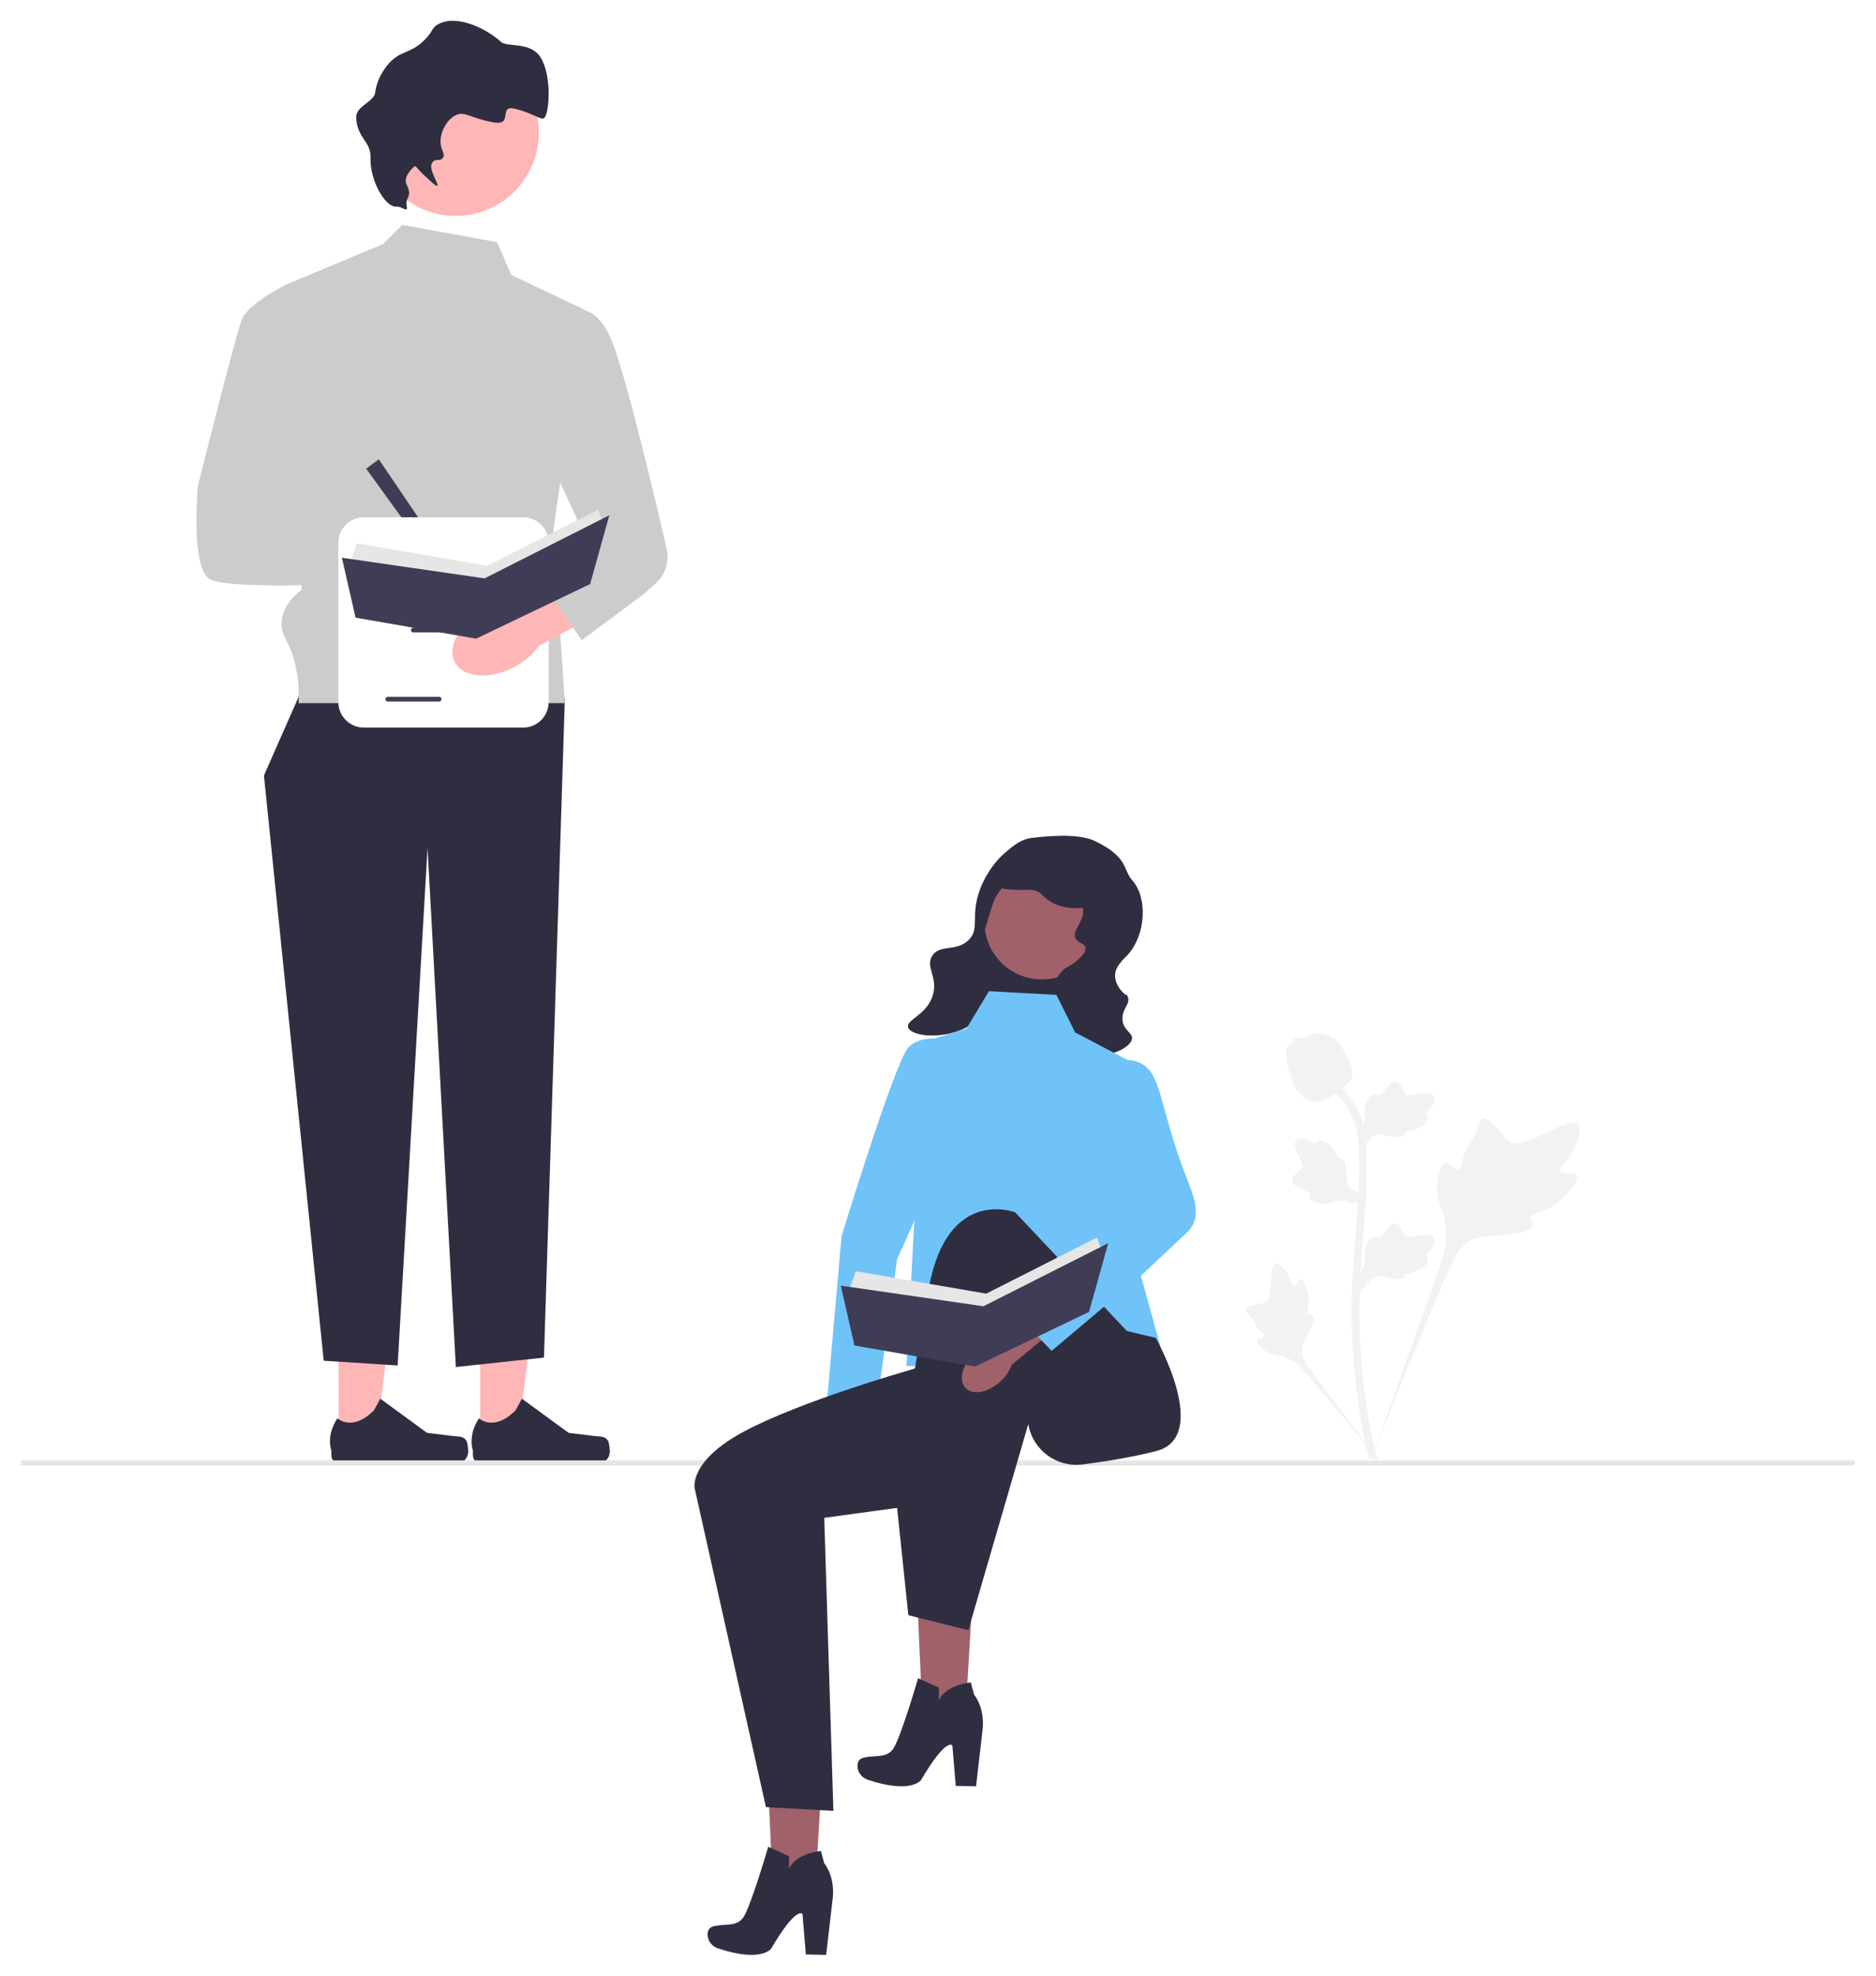 <svg width="361" height="380" viewBox="0 0 361 380" fill="none" xmlns="http://www.w3.org/2000/svg">
<g clip-path="url(#clip0_1062_1194)" filter="url(#filter0_d_1062_1194)">
<path d="M187.628 295.25L176.107 294.617L177.694 329.952L185.501 330.382L187.628 295.25Z" fill="#A0616A"/>
<path d="M176.672 318.781L180.675 320.596V323.02C180.675 323.02 181.634 320.213 186.813 319.59L187.437 321.938C187.437 321.938 189.451 324.239 189.115 328.409L187.82 339.577L183.913 339.495L183.266 331.727C183.266 331.727 182.186 329.967 177.247 338.355C177.247 338.355 175.427 341.127 166.965 338.311C165.802 337.924 164.992 336.842 165.005 335.616C165.011 334.94 165.275 334.315 166.122 334.089C168.28 333.514 170.39 334.233 171.78 332.507C173.171 330.782 176.672 318.781 176.672 318.781Z" fill="#2F2E41"/>
<path d="M158.786 327.673L147.264 327.04L148.851 362.375L156.658 362.805L158.786 327.673Z" fill="#A0616A"/>
<path d="M147.829 351.204L151.833 353.019V355.443C151.833 355.443 152.792 352.636 157.971 352.013L158.594 354.361C158.594 354.361 160.608 356.662 160.272 360.832L158.978 372L155.071 371.918L154.423 364.151C154.423 364.151 153.343 362.39 148.404 370.778C148.404 370.778 146.584 373.55 138.122 370.735C136.959 370.348 136.149 369.265 136.162 368.039C136.169 367.363 136.432 366.738 137.28 366.512C139.438 365.937 141.547 366.656 142.938 364.93C144.329 363.205 147.829 351.204 147.829 351.204Z" fill="#2F2E41"/>
<path d="M303.365 222.082C302.854 221.221 300.642 222.143 300.236 221.361C299.831 220.582 301.885 219.395 303.059 216.683C303.271 216.194 304.605 213.112 303.617 212.161C301.746 210.359 293.18 217.797 290.182 215.363C289.524 214.829 289.065 213.763 287.074 212.031C286.282 211.342 285.803 211.031 285.339 211.147C284.681 211.311 284.629 212.191 283.924 213.921C282.866 216.516 282.241 216.359 281.624 218.429C281.167 219.966 281.271 220.859 280.733 221.033C279.971 221.28 279.27 219.65 278.305 219.796C277.319 219.945 276.724 221.843 276.536 223.263C276.183 225.93 277.162 227.689 277.705 229.54C278.295 231.55 278.646 234.608 277.283 238.937L263.795 276.922C266.773 269.128 275.395 247.761 279.017 239.821C280.063 237.529 281.218 235.204 283.589 234.286C285.872 233.403 289.007 233.93 293.004 232.968C293.471 232.855 294.766 232.526 294.929 231.764C295.064 231.135 294.302 230.783 294.419 230.194C294.576 229.403 296.075 229.393 297.916 228.48C299.214 227.837 300.023 227.072 300.719 226.413C300.928 226.215 304.046 223.229 303.365 222.082Z" fill="#F2F2F2"/>
<path d="M250.301 242.079C249.73 242.081 249.545 243.433 249.044 243.406C248.544 243.38 248.554 242.03 247.561 240.672C247.382 240.427 246.254 238.883 245.502 239.093C244.077 239.491 245.258 245.84 243.198 246.608C242.746 246.777 242.089 246.695 240.665 247.172C240.098 247.362 239.807 247.507 239.73 247.768C239.621 248.138 240.038 248.417 240.684 249.262C241.653 250.53 241.395 250.792 242.234 251.691C242.857 252.359 243.325 252.566 243.256 252.88C243.157 253.325 242.154 253.198 241.947 253.714C241.736 254.241 242.496 255.08 243.139 255.583C244.347 256.525 245.494 256.552 246.559 256.82C247.716 257.11 249.319 257.821 251.051 259.738L265.811 277.315C262.843 273.605 254.839 263.211 251.986 259.142C251.162 257.968 250.353 256.731 250.587 255.303C250.812 253.928 251.976 252.542 252.656 250.303C252.736 250.042 252.948 249.311 252.621 249.012C252.35 248.764 251.958 249.036 251.702 248.809C251.359 248.503 251.787 247.765 251.87 246.599C251.929 245.776 251.786 245.158 251.664 244.627C251.627 244.467 251.06 242.076 250.301 242.079Z" fill="#F2F2F2"/>
<path d="M261.683 244.633L261.339 241.566L261.496 241.334C262.223 240.258 262.593 239.208 262.598 238.212C262.599 238.053 262.591 237.895 262.584 237.733C262.554 237.093 262.517 236.298 262.932 235.371C263.165 234.854 263.818 233.657 264.8 233.805C265.065 233.843 265.265 233.964 265.417 234.106C265.439 234.071 265.462 234.035 265.486 233.997C265.792 233.53 266.034 233.33 266.268 233.138C266.447 232.989 266.632 232.837 266.923 232.476C267.05 232.317 267.149 232.178 267.233 232.061C267.487 231.707 267.819 231.285 268.404 231.292C269.03 231.322 269.357 231.839 269.574 232.181C269.962 232.791 270.137 233.231 270.253 233.523C270.296 233.629 270.344 233.749 270.368 233.786C270.57 234.082 272.208 233.805 272.825 233.705C274.211 233.474 275.41 233.274 275.905 234.148C276.259 234.773 275.996 235.599 275.099 236.67C274.82 237.003 274.523 237.256 274.259 237.455C274.478 237.585 274.673 237.785 274.753 238.099C274.939 238.842 274.3 239.587 272.853 240.316C272.494 240.498 272.01 240.741 271.332 240.858C271.013 240.913 270.725 240.926 270.479 240.934C270.474 241.076 270.441 241.23 270.354 241.388C270.1 241.855 269.571 242.077 268.774 242.024C267.897 241.978 267.175 241.81 266.538 241.664C265.981 241.536 265.502 241.428 265.126 241.454C264.428 241.51 263.89 242.068 263.259 242.792L261.683 244.633Z" fill="#F2F2F2"/>
<path d="M263.277 226.371L260.396 227.481L260.131 227.389C258.907 226.959 257.797 226.867 256.831 227.115C256.677 227.155 256.526 227.202 256.372 227.25C255.76 227.441 255 227.679 253.997 227.513C253.438 227.419 252.114 227.091 252.008 226.103C251.977 225.838 252.044 225.614 252.143 225.431C252.103 225.419 252.063 225.406 252.019 225.392C251.49 225.214 251.235 225.031 250.99 224.854C250.801 224.718 250.606 224.578 250.183 224.389C249.997 224.306 249.838 224.245 249.703 224.194C249.296 224.038 248.803 223.824 248.662 223.256C248.532 222.644 248.949 222.196 249.225 221.9C249.718 221.37 250.099 221.089 250.352 220.903C250.444 220.835 250.548 220.758 250.578 220.725C250.813 220.455 250.13 218.941 249.876 218.37C249.3 217.088 248.803 215.98 249.523 215.28C250.038 214.779 250.904 214.824 252.168 215.419C252.561 215.604 252.882 215.827 253.141 216.032C253.211 215.788 253.355 215.548 253.639 215.392C254.311 215.023 255.194 215.452 256.266 216.666C256.534 216.967 256.891 217.373 257.177 217.999C257.311 218.294 257.396 218.568 257.466 218.804C257.605 218.773 257.762 218.766 257.938 218.81C258.454 218.937 258.803 219.392 258.953 220.177C259.131 221.036 259.153 221.777 259.172 222.43C259.19 223.001 259.207 223.492 259.327 223.849C259.559 224.51 260.235 224.888 261.096 225.315L263.277 226.371Z" fill="#F2F2F2"/>
<path d="M261.683 217.335L261.339 214.268L261.496 214.035C262.223 212.96 262.593 211.91 262.598 210.913C262.599 210.755 262.591 210.596 262.584 210.435C262.554 209.795 262.517 209 262.932 208.073C263.165 207.556 263.818 206.359 264.8 206.507C265.065 206.544 265.265 206.666 265.417 206.808C265.439 206.772 265.462 206.737 265.486 206.698C265.792 206.232 266.034 206.032 266.268 205.839C266.447 205.691 266.632 205.539 266.923 205.177C267.05 205.019 267.149 204.88 267.233 204.763C267.487 204.409 267.819 203.987 268.404 203.994C269.03 204.024 269.357 204.54 269.574 204.883C269.962 205.493 270.137 205.933 270.253 206.224C270.296 206.331 270.344 206.451 270.368 206.488C270.57 206.784 272.208 206.507 272.825 206.407C274.211 206.176 275.41 205.976 275.905 206.849C276.259 207.474 275.996 208.301 275.099 209.372C274.82 209.705 274.523 209.958 274.259 210.157C274.478 210.287 274.673 210.487 274.753 210.801C274.939 211.544 274.3 212.289 272.853 213.018C272.494 213.2 272.01 213.443 271.332 213.56C271.013 213.615 270.725 213.628 270.479 213.635C270.474 213.778 270.441 213.932 270.354 214.09C270.1 214.557 269.571 214.779 268.774 214.725C267.897 214.68 267.175 214.512 266.538 214.366C265.981 214.238 265.502 214.13 265.126 214.155C264.428 214.212 263.89 214.77 263.259 215.494L261.683 217.335Z" fill="#F2F2F2"/>
<path d="M264.822 276.872L264.179 276.469L263.43 276.555C263.418 276.486 263.377 276.326 263.316 276.075C262.98 274.704 261.957 270.53 261.103 263.958C260.508 259.369 260.171 254.652 260.101 249.935C260.032 245.211 260.255 241.634 260.435 238.76C260.57 236.591 260.735 234.527 260.896 232.516C261.326 227.142 261.731 222.067 261.429 216.448C261.363 215.193 261.223 212.582 259.697 209.804C258.811 208.193 257.592 206.762 256.072 205.554L257.017 204.366C258.695 205.702 260.044 207.286 261.027 209.075C262.719 212.156 262.872 215.001 262.945 216.368C263.252 222.086 262.842 227.211 262.408 232.636C262.248 234.639 262.084 236.695 261.949 238.854C261.771 241.702 261.549 245.248 261.618 249.912C261.687 254.572 262.02 259.232 262.607 263.762C263.45 270.252 264.459 274.363 264.79 275.714C264.966 276.435 265.003 276.586 264.822 276.872Z" fill="#F2F2F2"/>
<path d="M253.289 207.963C253.227 207.963 253.164 207.962 253.1 207.957C251.808 207.888 250.612 207.115 249.544 205.66C249.043 204.976 248.786 204.195 248.275 202.639C248.196 202.399 247.811 201.182 247.577 199.507C247.423 198.412 247.443 197.954 247.66 197.55C247.9 197.1 248.29 196.786 248.729 196.574C248.709 196.429 248.725 196.279 248.788 196.127C249.046 195.494 249.734 195.577 250.106 195.617C250.294 195.641 250.529 195.672 250.782 195.659C251.181 195.64 251.395 195.521 251.719 195.343C252.03 195.173 252.416 194.961 252.988 194.844C254.117 194.609 255.063 194.929 255.375 195.034C257.016 195.58 257.825 196.855 258.762 198.332C258.948 198.628 259.589 199.706 260.012 201.184C260.317 202.251 260.274 202.725 260.183 203.077C259.996 203.801 259.555 204.216 258.436 205.131C257.267 206.09 256.68 206.57 256.176 206.861C255.003 207.538 254.267 207.963 253.289 207.963Z" fill="#F2F2F2"/>
<path d="M92.403 273.286L99.584 273.285L102.999 245.602L92.402 245.603L92.403 273.286Z" fill="#FFB6B6"/>
<path d="M117.003 273.123C117.227 273.499 117.345 274.714 117.345 275.152C117.345 276.497 116.254 277.588 114.908 277.588H92.672C91.754 277.588 91.01 276.844 91.01 275.926V275C91.01 275 89.909 272.219 92.174 268.791C92.174 268.791 94.989 271.475 99.195 267.271L100.435 265.025L109.413 271.589L114.389 272.201C115.478 272.335 116.443 272.18 117.003 273.123Z" fill="#2F2E41"/>
<path d="M65.158 273.286L72.338 273.285L75.754 245.602L65.157 245.603L65.158 273.286Z" fill="#FFB6B6"/>
<path d="M89.758 273.123C89.982 273.499 90.1 274.714 90.1 275.152C90.1 276.497 89.009 277.588 87.663 277.588H65.427C64.509 277.588 63.764 276.844 63.764 275.926V275C63.764 275 62.664 272.219 64.929 268.791C64.929 268.791 67.744 271.475 71.95 267.271L73.19 265.025L82.168 271.589L87.144 272.201C88.233 272.335 89.198 272.18 89.758 273.123Z" fill="#2F2E41"/>
<path d="M59.87 124.581L50.789 145.158L62.292 257.723L76.52 258.631L82.272 159.077L87.721 258.933L104.674 257.118L108.695 130.355L59.87 124.581Z" fill="#2F2E41"/>
<path d="M95.652 42.578L77.429 39.25L73.748 42.929L55.027 50.748L58.054 109.452C58.054 109.452 52 113.483 55.027 119.032C58.054 124.581 57.449 131.239 57.449 131.239H108.695L106.49 97.953L112.545 55.59L98.398 48.895L95.652 42.578Z" fill="#CCCCCC"/>
<path d="M82.444 110.97C87.621 112.205 92.455 110.536 93.241 107.243C94.027 103.949 90.467 100.279 85.288 99.044C83.226 98.522 81.069 98.502 78.997 98.984L56.995 94.027L54.888 104.397L76.802 108.183C78.433 109.549 80.367 110.505 82.444 110.97Z" fill="#FFB6B6"/>
<path d="M58.66 53.774L55.027 50.748C55.027 50.748 47.762 54.38 46.551 57.406C45.34 60.431 38.075 89.481 38.075 89.481C38.075 89.481 36.649 105.401 40.389 107.426C44.129 109.452 67.742 108.241 67.742 108.241L69.558 96.138L59.871 92.507L58.66 53.774Z" fill="#CCCCCC"/>
<path d="M87.684 37.532C96.523 37.532 103.688 30.37 103.688 21.535C103.688 12.7 96.523 5.538 87.684 5.538C78.845 5.538 71.68 12.7 71.68 21.535C71.68 30.37 78.845 37.532 87.684 37.532Z" fill="#FFB6B6"/>
<path d="M76.206 35.736C74.288 35.907 71.159 31.005 71.298 26.257C71.388 23.203 68.735 22.602 68.538 18.663C68.423 16.368 71.95 15.652 72.192 13.811C72.632 10.476 74.784 8.231 75.053 7.958C77.373 5.603 79.011 6.369 81.739 3.639C83.382 1.995 82.961 1.545 84.067 0.816C87.26 -1.288 92.997 0.992 96.428 4.064C97.615 5.127 102.041 3.965 103.974 6.966C106.251 10.503 105.722 17.714 104.746 18.666C104.152 19.244 102.797 17.831 99.125 16.925C95.725 16.085 98.932 20.237 95.001 19.54C90.353 18.716 89.443 17.303 87.702 18.151C85.862 19.047 84.424 21.822 84.841 24.003C85.049 25.086 85.649 25.69 85.31 26.24C84.692 27.245 83.983 26.259 83.19 27.268C82.268 28.441 84.559 31.451 84.128 31.741C84.041 31.8 83.778 31.792 81.304 29.414C80.316 28.465 80.027 27.882 79.834 27.971C79.521 28.116 77.47 30.026 78.253 31.533C79.472 33.88 77.912 33.953 78.253 35.533C78.605 37.162 77.424 35.627 76.206 35.736Z" fill="#2F2E41"/>
<path d="M72.888 84.336L70.466 86.152L83.18 103.702L85.602 103.097L72.888 84.336Z" fill="#3F3D56"/>
<path d="M105.582 100.402V131.033C105.582 133.742 103.377 135.946 100.667 135.946H70.023C67.313 135.946 65.108 133.742 65.108 131.033V100.402C65.108 97.693 67.313 95.49 70.023 95.49H100.667C103.377 95.49 105.582 97.693 105.582 100.402Z" fill="white"/>
<path d="M89.424 108H79.531C79.282 108 79.079 107.797 79.079 107.548C79.079 107.298 79.282 107.096 79.531 107.096H89.424C89.674 107.096 89.877 107.298 89.877 107.548C89.877 107.797 89.674 108 89.424 108Z" fill="#3F3D56"/>
<path d="M89.424 117.641H79.531C79.282 117.641 79.079 117.438 79.079 117.189C79.079 116.94 79.282 116.737 79.531 116.737H89.424C89.674 116.737 89.877 116.94 89.877 117.189C89.877 117.438 89.674 117.641 89.424 117.641Z" fill="#3F3D56"/>
<path d="M84.51 130.934H74.616C74.367 130.934 74.164 130.731 74.164 130.482C74.164 130.232 74.367 130.03 74.616 130.03H84.51C84.759 130.03 84.962 130.232 84.962 130.482C84.962 130.731 84.759 130.934 84.51 130.934Z" fill="#3F3D56"/>
<path d="M94.733 112.824H74.222C73.973 112.824 73.77 112.621 73.77 112.372C73.77 112.122 73.973 111.919 74.222 111.919H94.733C94.982 111.919 95.185 112.122 95.185 112.372C95.185 112.621 94.982 112.824 94.733 112.824Z" fill="#3F3D56"/>
<path d="M93.218 113.46C88.5 115.922 85.946 120.351 87.513 123.352C89.081 126.354 94.177 126.791 98.897 124.327C100.796 123.369 102.437 121.97 103.685 120.248L123.546 109.565L118.332 100.356L99.306 111.865C97.178 111.903 95.091 112.45 93.218 113.46Z" fill="#FFB6B6"/>
<path d="M108.912 56.195C108.912 56.195 114.361 52.564 117.994 62.247C120.86 69.886 126.175 92.403 128.291 101.569C128.853 104.002 128.04 106.544 126.173 108.203L123.745 110.36L111.939 119.135L103.89 107.426L113.666 101.534L102.517 77.358L108.912 56.195Z" fill="#CCCCCC"/>
<path d="M357 277.393C357 277.674 356.772 277.901 356.491 277.901H4V276.885H356.491C356.772 276.885 357 277.112 357 277.393Z" fill="#E6E6E6"/>
<path d="M166.002 274.635C166.13 273.358 165.95 272.069 165.478 270.876L167.472 257.614L161.131 256.85L159.791 270.385C159.121 271.479 158.723 272.718 158.63 273.997C158.354 277.196 159.78 279.931 161.816 280.107C163.852 280.283 165.727 277.833 166.002 274.635Z" fill="#A0616A"/>
<path d="M184.355 196.282L179.121 223.766L172.631 238.183L168.765 265.983L158.833 268.988L161.947 233.736C161.947 233.736 171.979 200.983 174.669 197.647C177.358 194.312 184.355 196.282 184.355 196.282Z" fill="#70C3F8"/>
<path d="M189.395 170.041L183.093 190.589L204.772 197.232L211.074 176.683L189.395 170.041Z" fill="#2F2E41"/>
<path d="M200.493 184.387C206.599 184.387 211.549 179.439 211.549 173.336C211.549 167.233 206.599 162.285 200.493 162.285C194.388 162.285 189.438 167.233 189.438 173.336C189.438 179.439 194.388 184.387 200.493 184.387Z" fill="#A0616A"/>
<path d="M210.738 157.779C207.334 156.131 200.896 156.904 198.594 157.158C196.537 157.385 195.112 158.577 193.71 159.749C190.528 162.409 189.133 165.651 188.688 166.793C186.583 172.192 188.656 174.462 186.456 176.736C184.099 179.172 180.795 177.522 179.36 179.875C178.056 182.012 180.474 183.879 179.54 187.287C178.463 191.22 174.325 192.084 174.747 193.584C175.215 195.249 180.808 195.949 185.267 193.947C185.868 193.676 191.155 191.223 191.411 187.246C191.575 184.695 189.482 184.432 188.903 180.756C188.501 178.2 189.151 176.029 190.188 172.566C190.911 170.153 191.272 168.946 192.051 167.824C192.427 167.282 195.967 162.355 201.216 163.275C205.842 164.085 208.952 168.94 208.353 172.001C207.999 173.809 206.316 175.171 206.978 176.485C207.466 177.454 208.72 177.386 208.877 178.293C209.024 179.144 208.06 180.016 207.327 180.679C206.402 181.516 205.572 181.915 205.259 182.089C203.033 183.329 202.208 187.03 202.22 189.332C202.239 192.769 204.145 196.997 208.007 198.462C212.344 200.108 217.634 197.696 217.834 195.751C217.95 194.622 216.286 194.269 216.02 192.334C215.719 190.153 217.628 189.089 217.021 187.736C216.471 186.511 217.272 188.26 215.755 186.531C215.57 186.32 214.591 185.167 214.574 183.717C214.551 181.827 216.174 180.581 217.07 179.577C220.424 175.821 220.952 168.733 217.845 165.27C216.081 163.305 217.173 160.894 210.738 157.779Z" fill="#2F2E41"/>
<path d="M212.359 168.494C213.358 166.229 210.714 163.347 210.37 162.98C207.79 160.235 204.086 160.136 202.261 160.086C200.663 160.044 197.238 159.951 194.647 162.249C193.245 163.492 191.937 165.567 192.524 166.504C192.883 167.076 193.923 167.105 196.003 167.161C197.873 167.211 198.55 166.965 199.596 167.444C200.368 167.798 200.559 168.189 201.235 168.764C203.065 170.319 205.314 170.557 205.98 170.627C207.551 170.792 211.375 170.723 212.359 168.494Z" fill="#2F2E41"/>
<path d="M185.973 193.85L176.597 196.733L177.319 205.383L174.434 258.728L222.753 260.169L223.369 255.205L218.426 237.326L220.589 201.779L206.887 194.57L203.281 187.362L190.3 186.641L185.973 193.85Z" fill="#70C3F8"/>
<path d="M207.247 249.717L174.073 259.809C174.073 259.809 154.037 265.54 143.219 271.307C132.402 277.073 133.687 282.307 133.687 282.307L147.39 343.58L160.371 344.301L158.61 287.937L172.631 286.027L174.794 306.665L186.333 309.549L197.872 269.901C198.701 274.871 203.304 278.302 208.305 277.669C212.482 277.141 217.579 276.331 222.392 275.129C233.209 272.427 222.392 253.321 222.392 253.321L207.247 249.717Z" fill="#2F2E41"/>
<path d="M172.991 280.354C172.991 280.354 175.155 263.053 178.761 243.589C182.367 224.126 195.348 229.172 195.348 229.172L218.425 253.681L199.675 265.936L172.991 280.354Z" fill="#2F2E41"/>
<path d="M192.564 261.662C193.511 260.795 194.237 259.715 194.68 258.511L205.014 249.956L200.798 245.161L190.77 254.354C189.541 254.723 188.418 255.381 187.495 256.273C185.155 258.473 184.394 261.461 185.794 262.949C187.194 264.437 190.225 263.861 192.564 261.662Z" fill="#A0616A"/>
<path d="M201.146 214.028L209.399 230.099L195.229 248.364L202.362 255.827L220.091 240.885L228.408 233.055C231.424 230.216 229.854 226.472 228.36 222.609C222.392 207.186 223.834 201.419 218.065 199.977C213.372 198.804 201.146 214.028 201.146 214.028Z" fill="#70C3F8"/>
<path d="M163.338 244.277L164.687 240.501L189.782 244.816L211.099 234.028L212.178 236.994L188.973 250.75L163.338 244.277Z" fill="#E6E6E6"/>
<path d="M213.258 235.106L189.242 247.244L161.793 243.279L164.417 254.796L187.623 258.842L209.562 248.334L213.258 235.106Z" fill="#3F3D56"/>
<path d="M67.337 104.276L68.686 100.5L93.781 104.815L115.098 94.027L116.177 96.994L92.971 110.749L67.337 104.276Z" fill="#E6E6E6"/>
<path d="M117.256 95.106L93.241 107.243L65.792 103.278L68.416 114.795L91.622 118.841L113.56 108.333L117.256 95.106Z" fill="#3F3D56"/>
</g>
<defs>
<filter id="filter0_d_1062_1194" x="0" y="0" width="361" height="380" filterUnits="userSpaceOnUse" color-interpolation-filters="sRGB">
<feFlood flood-opacity="0" result="BackgroundImageFix"/>
<feColorMatrix in="SourceAlpha" type="matrix" values="0 0 0 0 0 0 0 0 0 0 0 0 0 0 0 0 0 0 127 0" result="hardAlpha"/>
<feOffset dy="4"/>
<feGaussianBlur stdDeviation="2"/>
<feComposite in2="hardAlpha" operator="out"/>
<feColorMatrix type="matrix" values="0 0 0 0 0 0 0 0 0 0 0 0 0 0 0 0 0 0 0.25 0"/>
<feBlend mode="normal" in2="BackgroundImageFix" result="effect1_dropShadow_1062_1194"/>
<feBlend mode="normal" in="SourceGraphic" in2="effect1_dropShadow_1062_1194" result="shape"/>
</filter>
<clipPath id="clip0_1062_1194">
<rect width="353" height="372" fill="white" transform="translate(4)"/>
</clipPath>
</defs>
</svg>
